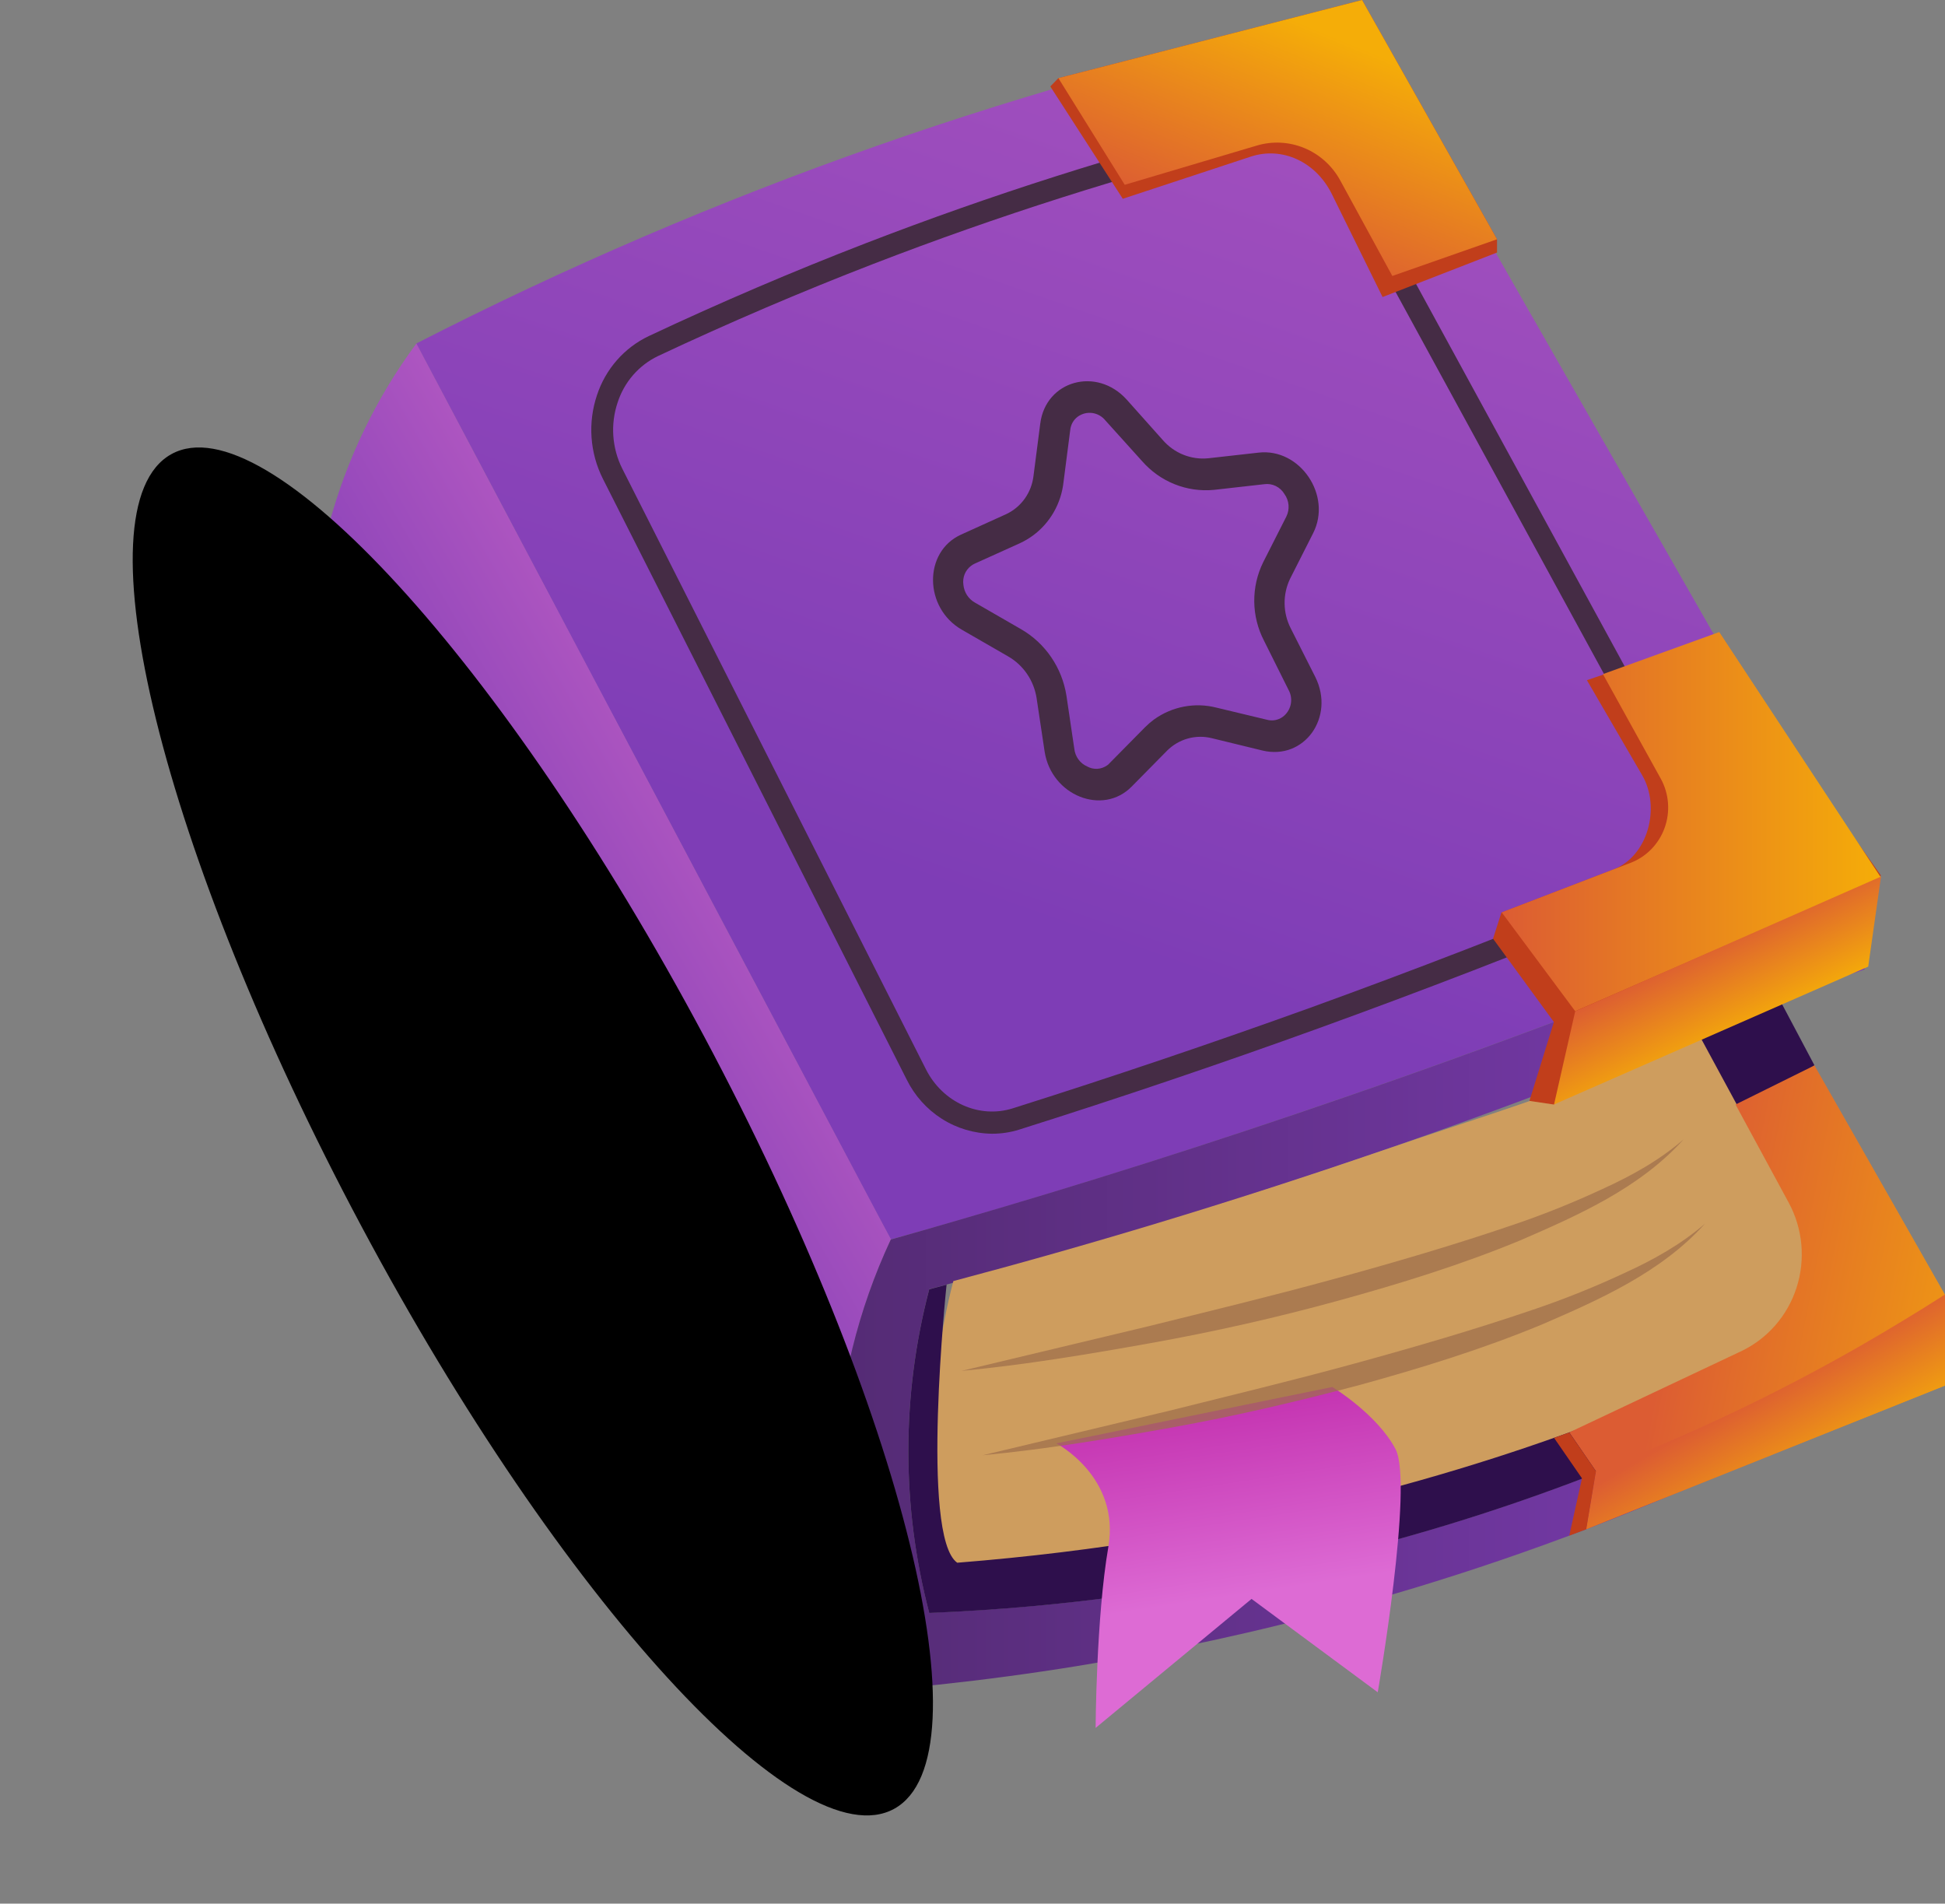 <svg width="187" height="183" viewBox="0 0 187 183" fill="none" xmlns="http://www.w3.org/2000/svg">
<rect x="0" y="0" width="187" height="183" fill="#808080" stroke="none"/>
<path d="M174.45 102.414L163.322 81.416L153.789 86.343L164.682 108.761L174.45 102.414Z" fill="#2E0F4C"/>
<path d="M179.273 86.344C163.739 92.891 147.053 99.357 129.284 105.483C114.206 110.698 99.659 115.255 85.644 119.156C84.975 117.901 84.327 116.668 83.658 115.431C74.553 98.229 65.441 81.032 56.323 63.84C50.897 53.559 45.461 43.287 40.018 33.025C68.684 18.344 99.157 7.651 130.619 1.233L174.991 78.857L179.273 86.344Z" fill="url(#paint0_linear_26_500)"/>
<path d="M95.378 108.988C93.672 108.97 92.003 108.475 90.555 107.555C89.106 106.635 87.935 105.327 87.169 103.774L57.954 46.008C57.338 44.778 56.97 43.434 56.874 42.056C56.778 40.679 56.955 39.296 57.395 37.989C57.804 36.742 58.46 35.594 59.322 34.614C60.183 33.635 61.233 32.846 62.405 32.294C69.254 29.073 76.268 26.075 83.249 23.378C95.272 18.733 107.557 14.819 120.036 11.657C123.96 10.671 128.118 12.589 130.162 16.332L161.19 73.2C161.879 74.466 162.296 75.866 162.413 77.308C162.53 78.75 162.345 80.201 161.87 81.565C161.428 82.867 160.719 84.058 159.79 85.059C158.862 86.061 157.735 86.85 156.484 87.375C146.64 91.424 136.62 95.293 126.71 98.876C117.297 102.28 107.632 105.55 97.986 108.593C97.141 108.858 96.262 108.991 95.378 108.988ZM122.117 13.527C121.586 13.526 121.056 13.593 120.541 13.725C108.135 16.862 95.924 20.749 83.973 25.367C77.043 28.045 70.077 31.024 63.271 34.224C62.358 34.66 61.542 35.281 60.873 36.05C60.204 36.818 59.696 37.718 59.381 38.693C59.032 39.728 58.892 40.823 58.968 41.914C59.044 43.005 59.335 44.069 59.823 45.043L89.023 102.794C90.635 105.986 94.142 107.561 97.364 106.548C106.985 103.509 116.621 100.25 126.008 96.865C135.881 93.289 145.879 89.416 155.698 85.394C156.674 84.983 157.553 84.365 158.277 83.582C159 82.798 159.552 81.867 159.896 80.85C160.272 79.771 160.419 78.624 160.328 77.483C160.236 76.342 159.908 75.234 159.366 74.231L128.337 17.363C127.728 16.219 126.831 15.26 125.738 14.586C124.645 13.912 123.395 13.546 122.117 13.527Z" fill="#452C45"/>
<path d="M83.636 162.564C79.004 155.949 74.342 149.044 69.649 141.848C63.904 133.022 59.827 124.321 54.107 114.601C46.172 101.096 38.705 83.14 32.294 70.511C31.311 65.811 28.784 61.054 31.622 50.466C33.311 44.161 36.166 38.241 40.032 33.024C45.464 43.296 50.899 53.562 56.338 63.822C65.444 81.024 74.555 98.221 83.673 115.412C84.342 116.668 84.989 117.9 85.658 119.137C82.51 125.874 80.711 133.182 80.366 140.635C80.021 148.088 81.138 155.536 83.651 162.545L83.636 162.564Z" fill="url(#paint1_linear_26_500)"/>
<path d="M132.927 28.555L143.93 24.276V23.002L130.955 0L101.759 7.512L100.98 8.309L107.95 19.11L120.259 15.054C123.287 14.06 126.523 15.557 128.056 18.671L132.927 28.555Z" fill="#C13E1B"/>
<path d="M133.863 26.529L143.93 23.002L130.955 0L101.759 7.512L108.137 17.765L120.815 14C122.33 13.544 123.953 13.627 125.416 14.237C126.878 14.846 128.093 15.945 128.86 17.352L133.863 26.529Z" fill="url(#paint2_linear_26_500)"/>
<path d="M184.726 126.198C184.557 127.316 184.85 129.431 184.243 131.133C184.112 131.585 183.891 132.004 183.596 132.366C183.311 132.727 182.956 133.023 182.553 133.237C178.334 135.535 173.741 137.852 168.793 140.128C158.157 145.073 147.195 149.259 135.987 152.653C118.931 157.828 101.384 161.15 83.64 162.564C81.128 155.556 80.012 148.108 80.356 140.656C80.7 133.204 82.498 125.896 85.644 119.159C87.626 118.603 89.63 118.028 91.656 117.435C103.789 113.926 116.361 109.949 129.285 105.483C147.057 99.36 163.739 92.894 179.273 86.343V93.192L174.45 94.828V94.85L169.941 96.381C157.874 101.487 144.863 106.526 130.956 111.278C117.049 116.031 103.665 120.083 91.008 123.487C90.445 123.636 89.882 123.785 89.341 123.934C86.664 134.125 86.664 144.853 89.341 155.044C102.459 154.517 115.495 152.679 128.261 149.558C136.49 147.556 144.588 145.027 152.505 141.986C162.637 138.089 172.448 133.375 181.844 127.889C182.824 127.323 183.786 126.75 184.726 126.198Z" fill="url(#paint3_linear_26_500)"/>
<path d="M177.415 125.45L178.776 126.817L153.094 140.716C145.391 143.673 137.513 146.133 129.507 148.083C117.092 151.114 104.416 152.902 91.659 153.42C89.055 143.505 89.055 133.067 91.659 123.152C104.458 119.759 117.988 115.703 132.144 110.861C145.674 106.224 147.049 106.187 158.791 101.222L163.333 99.442L177.415 125.45Z" fill="#CE9D5E"/>
<path d="M152.571 65.386L164.682 61.289L180.846 84.172L149.397 106.18L147.045 105.833L149.397 98.246L143.546 90.235L144.354 87.725L155.01 83.628C158.469 82.384 159.687 77.587 157.877 74.511L152.571 65.386Z" fill="#C13E1B"/>
<path d="M154.111 64.805L165.297 60.76L180.846 84.369L151.445 97.207L144.38 87.707L156.751 82.954C157.505 82.669 158.189 82.22 158.757 81.64C159.325 81.06 159.763 80.362 160.041 79.593C160.319 78.824 160.43 78.003 160.367 77.186C160.304 76.369 160.069 75.576 159.676 74.861L154.111 64.805Z" fill="url(#paint4_linear_26_500)"/>
<path d="M181.844 127.901C172.448 133.386 162.637 138.1 152.505 141.998C144.588 145.038 136.49 147.567 128.26 149.569C115.495 152.691 102.459 154.528 89.341 155.055C86.664 144.865 86.664 134.136 89.341 123.945C89.882 123.796 90.438 123.647 91.008 123.498C91.008 123.498 88.449 147.707 92.032 150.228C146.618 145.901 179.273 124.455 179.273 124.455L181.844 127.901Z" fill="#2E0F4C"/>
<path d="M150.875 137.699L153.434 141.424L152.494 147.01L186.993 133.197V124.452L174.45 102.422L166.862 106.18L171.982 115.628C172.648 116.862 173.058 118.223 173.187 119.625C173.316 121.027 173.16 122.441 172.73 123.779C172.3 125.118 171.604 126.352 170.685 127.405C169.767 128.458 168.646 129.307 167.392 129.9L150.875 137.699Z" fill="url(#paint5_linear_26_500)"/>
<path d="M187 133.197L152.501 147.011L153.441 141.424C162.175 138.092 170.644 134.083 178.776 129.431C181.635 127.788 184.377 126.125 187 124.444V133.197Z" fill="url(#paint6_linear_26_500)"/>
<path d="M151.445 97.219L149.412 106.172L179.617 92.924L180.846 84.265L151.445 97.219Z" fill="url(#paint7_linear_26_500)"/>
<path d="M150.874 137.703L149.412 138.225L152.099 142.117L150.874 147.625L152.505 147.014L153.441 141.431L150.874 137.703Z" fill="#C13E1B"/>
<path d="M101.562 138.757C101.562 138.757 107.724 141.964 106.557 148.731C105.391 155.499 105.336 166.109 105.336 166.109L120.329 153.707L132.462 162.683C132.462 162.683 135.94 142.646 134.166 139.294C132.393 135.942 128.096 133.334 128.096 133.334L101.562 138.757Z" fill="url(#paint8_linear_26_500)"/>
<path opacity="0.72" d="M94.475 139.897L112.361 135.632C118.299 134.143 124.242 132.724 130.136 131.107C136.031 129.491 141.886 127.789 147.653 125.815C150.535 124.831 153.365 123.692 156.129 122.403C158.901 121.144 161.582 119.658 163.926 117.632C159.72 122.306 153.836 124.914 148.201 127.346C142.486 129.711 136.587 131.528 130.648 133.163C124.699 134.735 118.709 136.143 112.668 137.227C106.627 138.31 100.589 139.316 94.475 139.897Z" fill="#9E6E4B"/>
<path opacity="0.72" d="M92.442 131.789L110.309 127.521C116.251 126.049 122.194 124.612 128.085 122.999C133.976 121.386 139.834 119.677 145.605 117.703C148.487 116.722 151.315 115.585 154.078 114.295C156.853 113.036 159.534 111.55 161.874 109.524C157.672 114.195 151.785 116.805 146.168 119.237C140.452 121.602 134.55 123.42 128.615 125.051C122.68 126.683 116.679 128.031 110.635 129.115C104.59 130.198 98.552 131.204 92.442 131.789Z" fill="#9E6E4B"/>
<path d="M120.998 43.513L116.16 44.056C115.349 44.136 114.532 44.019 113.774 43.716C113.017 43.412 112.341 42.93 111.801 42.31L108.331 38.421C105.442 35.215 100.538 36.585 100.015 40.719L99.364 45.751C99.272 46.54 98.984 47.292 98.525 47.935C98.067 48.578 97.454 49.09 96.746 49.423L92.39 51.397C88.766 53.051 88.821 58.447 92.489 60.544L96.936 63.107C97.658 63.523 98.279 64.101 98.751 64.796C99.224 65.491 99.536 66.286 99.664 67.122L100.435 72.254C101.09 76.481 106.027 78.455 108.813 75.606L112.214 72.157C112.772 71.602 113.46 71.202 114.213 70.993C114.965 70.785 115.757 70.775 116.514 70.965L121.378 72.15C125.401 73.114 128.385 68.936 126.454 65.073L124.099 60.407C123.721 59.672 123.518 58.858 123.507 58.029C123.495 57.2 123.676 56.38 124.033 55.636L126.253 51.252C128.096 47.617 124.976 43.047 120.998 43.513ZM123.671 49.665L121.448 54.049C120.869 55.223 120.574 56.522 120.589 57.836C120.604 59.15 120.927 60.441 121.532 61.602L123.883 66.314C124.123 66.742 124.198 67.246 124.093 67.728C123.988 68.21 123.711 68.635 123.316 68.921C123.099 69.076 122.85 69.18 122.589 69.227C122.327 69.273 122.058 69.26 121.802 69.189L116.957 68.027C115.935 67.765 114.869 67.731 113.832 67.928C112.796 68.124 111.814 68.547 110.952 69.166C110.647 69.392 110.358 69.641 110.089 69.911L106.689 73.356C106.621 73.439 106.543 73.51 106.455 73.569C106.175 73.77 105.845 73.887 105.503 73.907C105.161 73.927 104.82 73.848 104.52 73.68C104.186 73.533 103.896 73.298 103.68 73C103.464 72.702 103.328 72.35 103.288 71.982L102.531 66.872C102.321 65.542 101.82 64.278 101.064 63.172C100.309 62.066 99.319 61.148 98.168 60.485L93.722 57.922C93.416 57.748 93.156 57.501 92.965 57.202C92.774 56.903 92.657 56.561 92.624 56.205C92.575 55.865 92.616 55.517 92.745 55.199C92.874 54.881 93.085 54.605 93.356 54.399C93.462 54.318 93.576 54.248 93.696 54.191L98.066 52.217C98.508 52.011 98.929 51.761 99.324 51.472C100.134 50.873 100.813 50.109 101.317 49.227C101.821 48.346 102.138 47.368 102.249 46.354L102.896 41.341C102.921 41.085 102.999 40.837 103.125 40.614C103.251 40.391 103.422 40.199 103.628 40.049C104.034 39.759 104.534 39.636 105.025 39.705C105.517 39.774 105.965 40.03 106.279 40.421L109.793 44.317C110.651 45.301 111.726 46.066 112.928 46.548C114.131 47.03 115.429 47.216 116.716 47.092L121.543 46.548C121.923 46.493 122.31 46.554 122.657 46.722C123.003 46.891 123.294 47.159 123.492 47.494C123.716 47.803 123.852 48.17 123.884 48.554C123.915 48.937 123.842 49.322 123.671 49.665Z" fill="#452C45"/>
<path style="mix-blend-mode:screen" d="M85.981 173.878C95.081 168.84 86.897 135.606 67.703 99.647C48.51 63.688 25.574 38.621 16.475 43.659C7.376 48.697 15.56 81.932 34.753 117.891C53.947 153.85 76.883 178.916 85.981 173.878Z" fill="url(#paint9_radial_26_500)"/>
<path style="mix-blend-mode:screen" d="M75.785 154.775C78.899 153.051 70.429 131.055 56.867 105.647C43.304 80.238 29.786 61.038 26.672 62.762C23.558 64.486 32.028 86.482 45.59 111.89C59.152 137.299 72.671 156.499 75.785 154.775Z" fill="url(#paint10_radial_26_500)"/>
<defs>
<linearGradient id="paint0_linear_26_500" x1="134.733" y1="-15.002" x2="98.671" y2="88.498" gradientUnits="userSpaceOnUse">
<stop stop-color="#AD55C0"/>
<stop offset="1" stop-color="#7E3DB6"/>
</linearGradient>
<linearGradient id="paint1_linear_26_500" x1="73.313" y1="90.861" x2="49.519" y2="104.706" gradientUnits="userSpaceOnUse">
<stop stop-color="#AD55C0"/>
<stop offset="1" stop-color="#7E3DB6"/>
</linearGradient>
<linearGradient id="paint2_linear_26_500" x1="119.586" y1="23.412" x2="127.899" y2="3.35" gradientUnits="userSpaceOnUse">
<stop stop-color="#DC5C33"/>
<stop offset="1" stop-color="#F5AD08"/>
</linearGradient>
<linearGradient id="paint3_linear_26_500" x1="80.298" y1="124.455" x2="184.726" y2="124.455" gradientUnits="userSpaceOnUse">
<stop stop-color="#542B74"/>
<stop offset="1" stop-color="#7E3DB6"/>
</linearGradient>
<linearGradient id="paint4_linear_26_500" x1="144.38" y1="78.991" x2="180.846" y2="78.991" gradientUnits="userSpaceOnUse">
<stop stop-color="#DC5C33"/>
<stop offset="1" stop-color="#F5AD08"/>
</linearGradient>
<linearGradient id="paint5_linear_26_500" x1="160.964" y1="124.202" x2="198.263" y2="131.461" gradientUnits="userSpaceOnUse">
<stop stop-color="#DC5C33"/>
<stop offset="1" stop-color="#F5AD08"/>
</linearGradient>
<linearGradient id="paint6_linear_26_500" x1="168.705" y1="133.871" x2="174.238" y2="143.37" gradientUnits="userSpaceOnUse">
<stop stop-color="#DC5C33"/>
<stop offset="1" stop-color="#F5AD08"/>
</linearGradient>
<linearGradient id="paint7_linear_26_500" x1="163.103" y1="91.088" x2="167.504" y2="99.735" gradientUnits="userSpaceOnUse">
<stop stop-color="#DC5C33"/>
<stop offset="1" stop-color="#F5AD08"/>
</linearGradient>
<linearGradient id="paint8_linear_26_500" x1="116.785" y1="131.852" x2="120.034" y2="153.254" gradientUnits="userSpaceOnUse">
<stop stop-color="#C02AAB"/>
<stop offset="1" stop-color="#DD6BD4"/>
</linearGradient>
<radialGradient id="paint9_radial_26_500" cx="0" cy="0" r="1" gradientUnits="userSpaceOnUse" gradientTransform="translate(3.518 137.033) rotate(61.908) scale(71.095 18.361)">
<stop stop-color="#FFEC7F"/>
<stop offset="0.08" stop-color="#FFAA2D"/>
<stop offset="0.13" stop-color="#FF8600"/>
<stop offset="0.16" stop-color="#ED7D00"/>
<stop offset="0.26" stop-color="#B66000"/>
<stop offset="0.36" stop-color="#864600"/>
<stop offset="0.46" stop-color="#5D3100"/>
<stop offset="0.56" stop-color="#3B1F00"/>
<stop offset="0.66" stop-color="#211100"/>
<stop offset="0.77" stop-color="#0F0800"/>
<stop offset="0.88" stop-color="#040200"/>
<stop offset="1"/>
</radialGradient>
<radialGradient id="paint10_radial_26_500" cx="0" cy="0" r="1" gradientUnits="userSpaceOnUse" gradientTransform="translate(-28.983 155.384) rotate(61.908) scale(50.252 6.489)">
<stop offset="0.02" stop-color="white"/>
<stop offset="0.11" stop-color="#FFEC7F"/>
<stop offset="0.16" stop-color="#FFAA2D"/>
<stop offset="0.2" stop-color="#FF8600"/>
<stop offset="0.22" stop-color="#ED7D00"/>
<stop offset="0.31" stop-color="#B66000"/>
<stop offset="0.4" stop-color="#864600"/>
<stop offset="0.5" stop-color="#5D3100"/>
<stop offset="0.59" stop-color="#3B1F00"/>
<stop offset="0.69" stop-color="#211100"/>
<stop offset="0.78" stop-color="#0F0800"/>
<stop offset="0.89" stop-color="#040200"/>
<stop offset="1"/>
</radialGradient>
</defs>
</svg>
